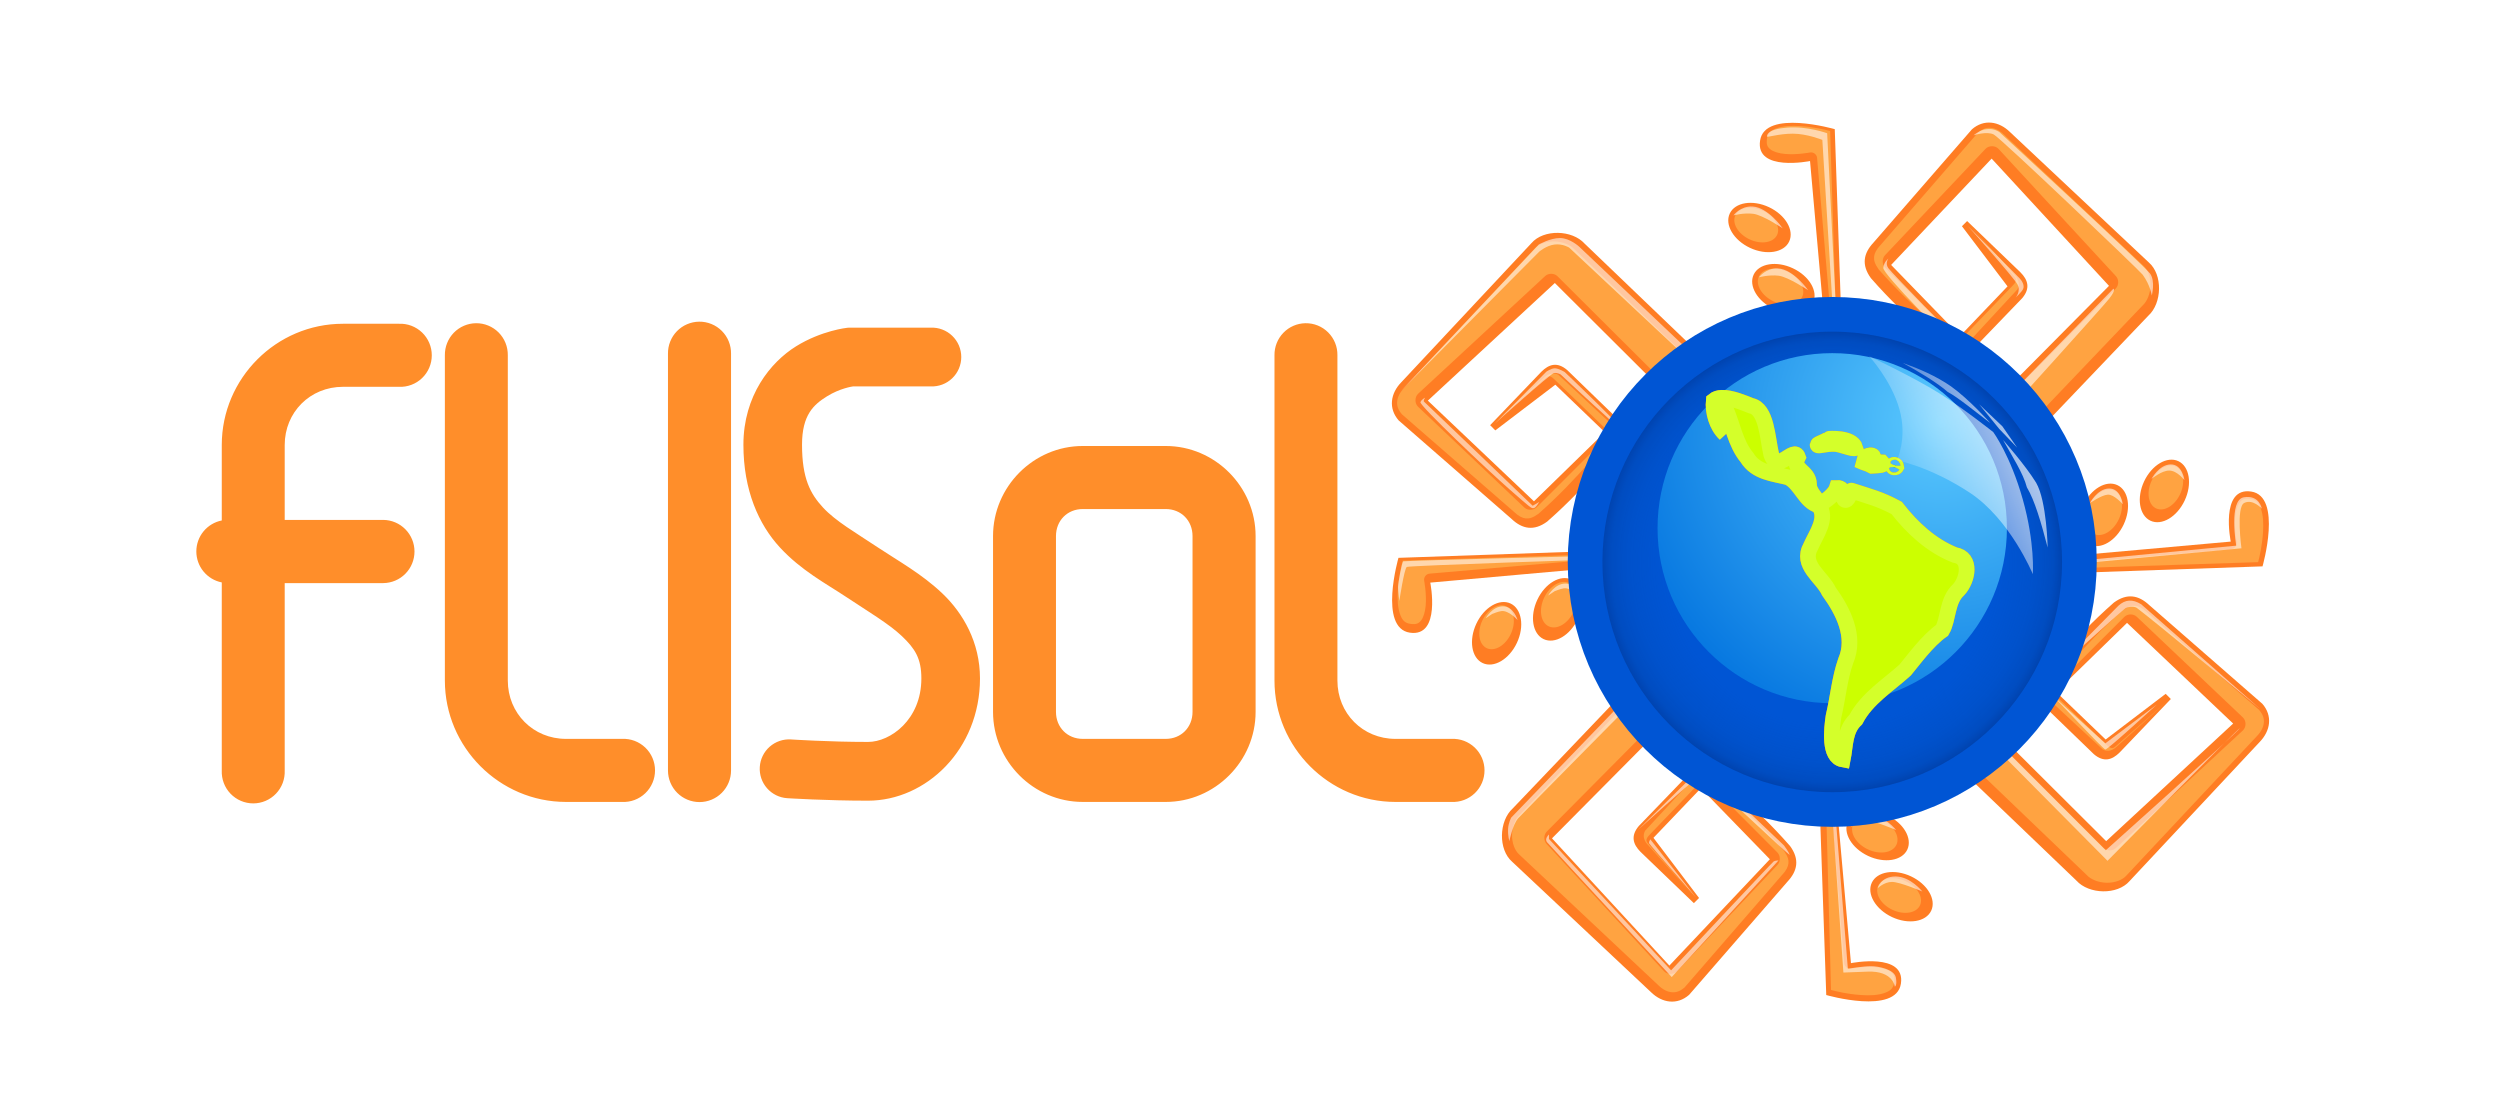 <svg width="154" height="69" viewBox="0 0 154 69" fill="none" xmlns="http://www.w3.org/2000/svg">
<g clip-path="url(#clip0_109_85)">
<path d="M109.121 30.726L95.777 17.434L87.955 24.679L94.492 30.881L98.857 26.624L95.809 23.697L92.111 26.512L91.793 26.191L94.942 22.905C95.414 22.43 95.93 22.276 96.538 22.795L99.708 25.862C100.087 26.338 100.171 26.806 99.857 27.262C99.857 27.262 97.939 29.821 95.305 32.13C94.484 32.733 93.77 32.584 93.122 31.975L86.157 25.897C85.513 25.158 85.651 24.233 86.323 23.543L94.334 14.98C95.091 14.101 96.849 14.157 97.611 15.006L111.58 28.393L109.121 30.726Z" fill="#FF7D23"/>
<g opacity="0.686" filter="url(#filter0_f_109_85)">
<path d="M86.065 24.728C86.041 24.987 86.116 25.234 86.338 25.495C86.342 25.5 86.341 25.505 86.345 25.51L93.264 31.532L93.279 31.547C93.546 31.798 93.775 31.911 93.983 31.934C94.189 31.956 94.419 31.901 94.741 31.668C94.747 31.664 94.751 31.665 94.756 31.661C97.301 29.422 99.156 26.956 99.182 26.923C99.347 26.727 99.391 26.3 99.26 26.122L95.991 23.084C95.642 22.896 95.323 23.062 95.113 23.27L91.946 26.123L95.249 23.233C95.455 23.076 95.618 23.245 95.806 23.423L98.846 26.356C99.062 26.56 99.175 26.736 98.963 26.944L94.658 31.251C94.457 31.449 94.097 31.453 93.892 31.258L87.353 25.055C87.137 24.847 87.14 24.454 87.361 24.25L95.181 17.006C95.385 16.817 95.738 16.82 95.938 17.014L108.903 29.93L110.555 28.366L97.007 15.381C96.996 15.371 96.986 15.361 96.977 15.351C96.732 15.078 96.243 14.88 95.741 14.872C95.239 14.865 94.766 15.045 94.529 15.32C94.524 15.325 94.519 15.331 94.514 15.335L86.497 23.901L86.49 23.908C86.225 24.179 86.09 24.465 86.065 24.728V24.728Z" fill="#FFB44F"/>
</g>
<g opacity="0.567" filter="url(#filter1_f_109_85)">
<path d="M86.279 24.098L94.79 15.063C94.79 15.063 95.484 14.663 96.094 14.663C96.703 14.663 97.271 15.19 97.271 15.19L105.383 22.877L104.942 23.003L96.661 15.253C96.661 15.253 96.262 15 95.757 15.063C95.253 15.126 94.812 15.505 94.812 15.505L86.279 24.098Z" fill="white"/>
</g>
<path d="M101.995 34.646L88.105 35.889C88.105 35.889 88.787 39.266 86.845 38.972C84.903 38.678 86.145 34.363 86.145 34.363L102.085 33.808L101.995 34.646Z" fill="#FF7D23"/>
<g opacity="0.686" filter="url(#filter2_f_109_85)">
<path d="M86.108 37.169C86.129 37.413 86.173 37.638 86.238 37.822C86.366 38.189 86.524 38.376 86.875 38.429C87.262 38.487 87.408 38.393 87.549 38.208C87.69 38.022 87.788 37.686 87.821 37.319C87.887 36.585 87.728 35.77 87.728 35.77C87.689 35.57 87.851 35.354 88.054 35.337L98.764 34.405L98.762 34.128L86.408 34.534C86.331 34.833 86.158 35.539 86.107 36.394C86.091 36.66 86.087 36.924 86.108 37.169L86.108 37.169Z" fill="#FFB44F"/>
</g>
<g opacity="0.567" filter="url(#filter3_f_109_85)">
<path d="M99.061 34.216C99.061 34.216 86.521 34.539 86.441 34.579C86.36 34.619 86.119 35.91 86.119 36.173C86.119 36.435 86.199 37.02 86.199 37.02C86.199 37.02 86.501 35.003 86.662 34.922C86.823 34.841 99.061 34.438 99.061 34.438V34.216Z" fill="white"/>
</g>
<path d="M95.089 39.37C95.78 39.695 96.724 39.136 97.198 38.123C97.673 37.11 97.498 36.026 96.808 35.701C96.117 35.377 95.173 35.934 94.698 36.948C94.224 37.961 94.399 39.045 95.089 39.37Z" fill="#FF7D23"/>
<path d="M91.332 40.845C92.023 41.17 92.967 40.612 93.442 39.599C93.916 38.586 93.741 37.501 93.051 37.176C92.36 36.852 91.416 37.41 90.941 38.423C90.467 39.436 90.642 40.52 91.332 40.845Z" fill="#FF7D23"/>
<g opacity="0.686" filter="url(#filter4_f_109_85)">
<path d="M95.403 38.583C95.906 38.819 96.593 38.413 96.939 37.675C97.284 36.938 97.157 36.148 96.654 35.911C96.151 35.675 95.464 36.081 95.118 36.819C94.773 37.557 94.9 38.347 95.403 38.583Z" fill="#FFB44F"/>
</g>
<g opacity="0.686" filter="url(#filter5_f_109_85)">
<path d="M91.585 39.928C92.07 40.156 92.733 39.764 93.066 39.052C93.399 38.341 93.276 37.579 92.791 37.351C92.307 37.123 91.643 37.515 91.31 38.227C90.977 38.938 91.1 39.7 91.585 39.928Z" fill="#FFB44F"/>
</g>
<path d="M116.396 38.525L129.74 51.816L137.562 44.571L131.025 38.369L126.66 42.626L129.708 45.553L133.406 42.739L133.724 43.059L130.576 46.346C130.104 46.82 129.587 46.974 128.979 46.455L125.809 43.389C125.43 42.913 125.346 42.445 125.66 41.989C125.66 41.989 127.578 39.429 130.212 37.121C131.033 36.518 131.747 36.667 132.395 37.275L139.361 43.354C140.004 44.092 139.866 45.018 139.194 45.707L131.184 54.271C130.426 55.15 128.669 55.094 127.906 54.244L113.937 40.858L116.396 38.525Z" fill="#FF7D23"/>
<g opacity="0.686" filter="url(#filter6_f_109_85)">
<path d="M139.452 44.523C139.476 44.264 139.401 44.017 139.179 43.756C139.175 43.751 139.176 43.745 139.172 43.74L132.253 37.719L132.238 37.704C131.971 37.453 131.743 37.339 131.534 37.317C131.329 37.295 131.098 37.35 130.776 37.582C130.77 37.587 130.766 37.586 130.761 37.59C128.216 39.829 126.361 42.294 126.336 42.328C126.171 42.523 126.127 42.951 126.257 43.129L129.526 46.166C129.876 46.354 130.194 46.189 130.405 45.98L133.571 43.127L130.268 46.018C130.062 46.175 129.899 46.006 129.711 45.828L126.671 42.895C126.455 42.691 126.342 42.515 126.554 42.307L130.86 38C131.061 37.802 131.42 37.798 131.625 37.992L138.164 44.196C138.38 44.404 138.377 44.797 138.156 45.001L130.336 52.245C130.132 52.434 129.779 52.431 129.579 52.237L116.614 39.321L114.962 40.885L128.51 53.87C128.521 53.88 128.531 53.89 128.541 53.9C128.785 54.172 129.274 54.371 129.776 54.378C130.278 54.386 130.751 54.206 130.988 53.931C130.993 53.925 130.998 53.92 131.003 53.915L139.02 45.35L139.028 45.343C139.292 45.071 139.428 44.786 139.452 44.522V44.523Z" fill="#FFB44F"/>
</g>
<path d="M123.522 34.605L137.413 33.362C137.413 33.362 136.73 29.985 138.672 30.279C140.614 30.572 139.372 34.888 139.372 34.888L123.433 35.442L123.522 34.605Z" fill="#FF7D23"/>
<g opacity="0.686" filter="url(#filter7_f_109_85)">
<path d="M139.402 31.992C139.381 31.748 139.337 31.523 139.272 31.34C139.143 30.973 138.986 30.785 138.635 30.733C138.248 30.675 138.102 30.768 137.961 30.954C137.82 31.139 137.722 31.475 137.689 31.842C137.623 32.577 137.781 33.391 137.781 33.391C137.821 33.591 137.659 33.807 137.456 33.824L126.745 34.757L126.748 35.034L139.102 34.628C139.179 34.329 139.352 33.622 139.403 32.767C139.419 32.501 139.422 32.237 139.402 31.993L139.402 31.992Z" fill="#FFB44F"/>
</g>
<g opacity="0.567" filter="url(#filter8_f_109_85)">
<path d="M126.785 34.662L137.751 33.612C137.751 33.612 137.266 30.794 138.222 30.632C139.178 30.47 139.331 31.336 139.331 31.336C139.331 31.336 138.789 30.719 138.249 30.979C137.727 31.231 138.074 33.775 138.074 33.775L126.802 34.835L126.785 34.662Z" fill="white"/>
</g>
<path d="M130.429 29.883C129.739 29.558 128.795 30.116 128.32 31.129C127.846 32.142 128.021 33.227 128.711 33.551C129.401 33.876 130.346 33.318 130.82 32.305C131.295 31.292 131.12 30.207 130.429 29.883Z" fill="#FF7D23"/>
<path d="M134.186 28.407C133.496 28.083 132.552 28.641 132.077 29.654C131.603 30.667 131.778 31.751 132.468 32.076C133.159 32.401 134.103 31.843 134.577 30.83C135.052 29.817 134.877 28.732 134.186 28.407Z" fill="#FF7D23"/>
<g opacity="0.686" filter="url(#filter9_f_109_85)">
<path d="M130.236 30.22C129.733 29.983 129.045 30.39 128.699 31.128C128.354 31.865 128.481 32.655 128.984 32.892C129.487 33.128 130.175 32.722 130.52 31.984C130.866 31.246 130.738 30.456 130.236 30.22Z" fill="#FFB44F"/>
</g>
<g opacity="0.686" filter="url(#filter10_f_109_85)">
<path d="M134.021 28.74C133.536 28.512 132.873 28.904 132.539 29.615C132.206 30.327 132.329 31.089 132.814 31.317C133.299 31.545 133.962 31.153 134.295 30.441C134.629 29.73 134.506 28.968 134.021 28.74Z" fill="#FFB44F"/>
</g>
<path d="M108.867 38.27L95.603 51.642L102.833 59.48L109.023 52.93L104.774 48.556L101.853 51.61L104.662 55.316L104.342 55.634L101.062 52.48C100.589 52.006 100.435 51.489 100.953 50.879L104.013 47.703C104.489 47.323 104.955 47.239 105.41 47.553C105.41 47.553 107.964 49.476 110.268 52.115C110.87 52.938 110.721 53.653 110.114 54.303L104.048 61.283C103.311 61.927 102.388 61.789 101.7 61.116L93.154 53.089C92.276 52.33 92.333 50.568 93.18 49.804L106.539 35.806L108.867 38.27Z" fill="#FF7D23"/>
<g opacity="0.686" filter="url(#filter11_f_109_85)">
<path d="M102.977 61.121C103.235 61.146 103.481 61.07 103.742 60.848C103.747 60.844 103.752 60.845 103.757 60.841L109.766 53.908L109.781 53.893C110.032 53.625 110.145 53.396 110.168 53.187C110.19 52.981 110.134 52.75 109.903 52.427C109.898 52.422 109.899 52.418 109.895 52.412C107.661 49.862 105.2 48.003 105.167 47.978C104.972 47.812 104.546 47.768 104.368 47.899L101.336 51.175C101.149 51.525 101.314 51.844 101.522 52.055L104.369 55.229L101.484 51.919C101.328 51.712 101.497 51.548 101.674 51.36L104.601 48.314C104.804 48.097 104.981 47.984 105.188 48.197L109.486 52.511C109.684 52.712 109.687 53.072 109.493 53.278L103.303 59.831C103.095 60.048 102.703 60.044 102.499 59.823L95.271 51.987C95.082 51.782 95.085 51.429 95.278 51.228L108.167 38.236L106.607 36.58L93.649 50.157C93.639 50.167 93.629 50.178 93.619 50.187C93.347 50.433 93.149 50.922 93.141 51.425C93.134 51.929 93.313 52.402 93.588 52.64C93.594 52.645 93.599 52.65 93.604 52.655L102.151 60.689L102.159 60.696C102.429 60.961 102.714 61.097 102.977 61.121H102.977Z" fill="#FFB44F"/>
</g>
<path d="M112.779 45.411L114.019 59.33C114.019 59.33 117.39 58.647 117.096 60.593C116.803 62.538 112.497 61.294 112.497 61.294L111.943 45.322L112.779 45.411Z" fill="#FF7D23"/>
<path d="M117.491 52.333C117.815 51.641 117.258 50.695 116.247 50.22C115.236 49.744 114.154 49.919 113.83 50.611C113.506 51.303 114.063 52.249 115.074 52.725C116.085 53.2 117.167 53.025 117.491 52.333Z" fill="#FF7D23"/>
<path d="M118.963 56.098C119.287 55.406 118.73 54.46 117.719 53.984C116.709 53.509 115.626 53.684 115.302 54.376C114.978 55.068 115.535 56.014 116.546 56.49C117.557 56.965 118.639 56.79 118.963 56.098Z" fill="#FF7D23"/>
<g opacity="0.686" filter="url(#filter12_f_109_85)">
<path d="M116.821 52.035C117.057 51.532 116.651 50.843 115.915 50.496C115.179 50.15 114.391 50.278 114.155 50.782C113.919 51.285 114.324 51.974 115.061 52.321C115.797 52.667 116.585 52.539 116.821 52.035Z" fill="#FFB44F"/>
</g>
<g opacity="0.686" filter="url(#filter13_f_109_85)">
<path d="M118.271 55.769C118.498 55.283 118.107 54.619 117.397 54.285C116.687 53.951 115.927 54.074 115.699 54.56C115.472 55.046 115.863 55.71 116.573 56.044C117.283 56.378 118.043 56.255 118.271 55.769Z" fill="#FFB44F"/>
</g>
<path d="M116.65 30.981L129.914 17.609L122.684 9.77L116.494 16.32L120.743 20.695L123.664 17.64L120.855 13.935L121.175 13.617L124.455 16.771C124.928 17.244 125.082 17.762 124.564 18.371L121.504 21.547C121.029 21.927 120.562 22.011 120.107 21.697C120.107 21.697 117.553 19.775 115.249 17.136C114.647 16.313 114.796 15.598 115.403 14.948L121.469 7.968C122.206 7.323 123.129 7.461 123.817 8.135L132.363 16.162C133.241 16.921 133.184 18.682 132.337 19.447L118.978 33.444L116.65 30.981Z" fill="#FF7D23"/>
<g opacity="0.686" filter="url(#filter14_f_109_85)">
<path d="M122.635 7.876C122.377 7.852 122.13 7.927 121.87 8.15C121.865 8.154 121.86 8.153 121.854 8.157L115.846 15.09L115.831 15.105C115.58 15.373 115.467 15.602 115.444 15.811C115.422 16.017 115.478 16.248 115.709 16.57C115.713 16.576 115.713 16.58 115.717 16.585C117.951 19.135 120.411 20.994 120.445 21.02C120.64 21.185 121.066 21.229 121.244 21.099L124.276 17.823C124.463 17.473 124.298 17.154 124.09 16.942L121.243 13.769L124.128 17.079C124.284 17.286 124.115 17.449 123.938 17.638L121.011 20.684C120.807 20.9 120.631 21.013 120.424 20.801L116.126 16.487C115.928 16.285 115.925 15.925 116.118 15.72L122.309 9.167C122.517 8.95 122.909 8.954 123.112 9.175L130.341 17.011C130.53 17.215 130.527 17.569 130.334 17.77L117.444 30.762L119.005 32.417L131.963 18.841C131.973 18.83 131.983 18.82 131.993 18.81C132.265 18.565 132.463 18.076 132.47 17.573C132.478 17.069 132.298 16.596 132.023 16.358C132.018 16.353 132.013 16.348 132.008 16.343L123.461 8.309L123.453 8.302C123.183 8.037 122.898 7.901 122.635 7.876H122.635Z" fill="#FFB44F"/>
</g>
<path d="M112.738 23.839L111.498 9.92C111.498 9.92 108.128 10.604 108.421 8.658C108.714 6.712 113.021 7.956 113.021 7.956L113.574 23.929L112.738 23.839Z" fill="#FF7D23"/>
<g opacity="0.686" filter="url(#filter15_f_109_85)">
<path d="M110.106 7.767C109.862 7.787 109.638 7.831 109.455 7.896C109.088 8.024 108.901 8.182 108.848 8.534C108.79 8.922 108.883 9.068 109.068 9.209C109.253 9.351 109.588 9.449 109.955 9.483C110.688 9.55 111.501 9.392 111.501 9.392C111.7 9.352 111.916 9.515 111.932 9.718L112.852 20.452L113.128 20.449L112.736 8.07C112.437 7.992 111.732 7.818 110.879 7.766C110.614 7.75 110.351 7.746 110.106 7.766V7.767Z" fill="#FFB44F"/>
</g>
<path d="M108.025 16.918C107.701 17.61 108.258 18.556 109.269 19.032C110.28 19.507 111.362 19.332 111.687 18.64C112.011 17.948 111.454 17.002 110.443 16.527C109.432 16.051 108.349 16.227 108.025 16.918Z" fill="#FF7D23"/>
<g opacity="0.567" filter="url(#filter16_f_109_85)">
<path d="M112.256 8.617L112.981 20.397L113.163 20.407L112.553 8.209C112.553 8.209 111.334 7.76 110.09 7.86C108.846 7.959 108.846 8.334 108.846 8.408C108.846 8.483 109.567 8.234 110.438 8.234C111.309 8.234 112.256 8.617 112.256 8.617Z" fill="white"/>
</g>
<path d="M106.553 13.153C106.229 13.845 106.786 14.791 107.797 15.267C108.808 15.742 109.89 15.567 110.214 14.875C110.538 14.184 109.981 13.237 108.97 12.762C107.959 12.286 106.877 12.462 106.553 13.153Z" fill="#FF7D23"/>
<g opacity="0.567" filter="url(#filter17_f_109_85)">
<path d="M122.512 7.949C122.462 7.952 122.286 7.962 122.235 7.976C121.83 8.089 121.576 8.336 121.576 8.336C121.576 8.336 122.393 8.062 122.821 8.288C123.249 8.514 131.788 16.653 131.991 16.924C132.459 17.566 132.549 18.202 132.549 18.202C132.549 18.202 132.784 17.33 132.446 16.855C132.108 16.381 123.156 8.131 123.156 8.131C123.156 8.131 122.857 7.925 122.512 7.949V7.949ZM121.216 13.917C121.216 13.917 124.052 17.093 124.277 17.522C124.503 17.952 124.161 18.33 124.161 18.33C124.161 18.33 124.532 17.994 124.622 17.806C124.736 17.571 124.526 17.264 124.414 17.152C124.301 17.039 121.216 13.917 121.216 13.917V13.917ZM116.321 15.929C116.321 15.929 116.041 16.136 116.011 16.506C115.981 16.877 120.041 21.013 120.38 21.126C120.795 21.239 120.98 20.846 120.98 20.846C120.98 20.846 120.755 20.921 120.642 20.921C120.529 20.921 116.516 16.802 116.314 16.509C116.111 16.215 116.321 15.929 116.321 15.929L116.321 15.929ZM130.188 17.782L123.201 24.942L123.512 25.55C123.512 25.55 129.464 18.977 129.915 18.412C130.366 17.847 130.188 17.782 130.188 17.782V17.782Z" fill="white"/>
</g>
<g opacity="0.686" filter="url(#filter18_f_109_85)">
<path d="M108.349 17.027C108.113 17.531 108.519 18.22 109.255 18.567C109.991 18.913 110.78 18.785 111.016 18.281C111.252 17.778 110.846 17.088 110.11 16.742C109.373 16.396 108.585 16.524 108.349 17.027Z" fill="#FFB44F"/>
</g>
<g opacity="0.567" filter="url(#filter19_f_109_85)">
<path d="M108.348 17.084C108.348 17.084 108.771 16.497 109.518 16.535C110.488 16.585 111.383 17.881 111.383 17.881C111.383 17.881 110.164 17.059 109.567 16.984C108.97 16.909 108.348 17.084 108.348 17.084V17.084Z" fill="white"/>
</g>
<g opacity="0.686" filter="url(#filter20_f_109_85)">
<path d="M106.898 13.26C106.671 13.746 107.062 14.41 107.772 14.744C108.482 15.078 109.242 14.955 109.47 14.469C109.697 13.983 109.306 13.319 108.596 12.985C107.886 12.651 107.126 12.774 106.898 13.26Z" fill="#FFB44F"/>
</g>
<g opacity="0.567" filter="url(#filter21_f_109_85)">
<path d="M106.781 13.27C106.781 13.27 107.203 12.682 107.95 12.721C108.921 12.771 109.816 14.067 109.816 14.067C109.816 14.067 108.597 13.245 108 13.17C107.403 13.095 106.781 13.269 106.781 13.269V13.27Z" fill="white"/>
</g>
<g opacity="0.567" filter="url(#filter22_f_109_85)">
<path d="M100.99 42.171L93.094 50.36C93.094 50.36 92.916 50.676 92.897 51.071C92.877 51.465 92.975 51.82 92.975 51.82C92.975 51.82 93.172 50.794 93.527 50.4C93.881 50.005 101.265 42.546 101.265 42.546L100.99 42.171Z" fill="white"/>
</g>
<g opacity="0.567" filter="url(#filter23_f_109_85)">
<path d="M122.331 44.978L129.714 52.377C129.714 52.377 137.827 45.114 137.962 44.87C138.097 44.626 129.822 53.027 129.822 53.027L122.006 45.141L122.331 44.978Z" fill="white"/>
</g>
<g opacity="0.567" filter="url(#filter24_f_109_85)">
<path d="M132.528 29.512C132.528 29.512 132.986 28.622 133.713 28.608C134.44 28.595 134.561 29.58 134.561 29.58C134.561 29.58 134.118 28.992 133.632 28.986C133.145 28.98 132.528 29.512 132.528 29.512V29.512Z" fill="white"/>
</g>
<g opacity="0.567" filter="url(#filter25_f_109_85)">
<path d="M128.732 30.996C128.732 30.996 129.19 30.105 129.917 30.092C130.644 30.079 130.765 31.063 130.765 31.063C130.765 31.063 130.227 30.443 129.836 30.47C129.446 30.497 128.732 30.996 128.732 30.996Z" fill="white"/>
</g>
<g opacity="0.567" filter="url(#filter26_f_109_85)">
<path d="M125.765 42.106L130.498 37.309C130.914 36.928 131.364 36.89 131.904 37.228L139.233 43.678C139.233 43.678 132.908 38.415 131.629 37.449C131.51 37.359 131.18 37.342 130.95 37.457C130.718 37.573 125.765 42.106 125.765 42.106V42.106Z" fill="white"/>
</g>
<g opacity="0.567" filter="url(#filter27_f_109_85)">
<path d="M126.441 42.838L129.687 45.791L132.851 43.407C132.851 43.407 129.822 46.198 129.687 46.171C129.551 46.144 126.441 42.838 126.441 42.838V42.838Z" fill="white"/>
</g>
<g opacity="0.686" filter="url(#filter28_f_109_85)">
<path d="M115.419 61.298C115.663 61.279 115.887 61.236 116.071 61.173C116.438 61.046 116.626 60.889 116.68 60.538C116.74 60.15 116.648 60.003 116.464 59.861C116.28 59.718 115.945 59.619 115.579 59.583C114.846 59.512 114.032 59.667 114.032 59.667C113.833 59.706 113.618 59.541 113.602 59.338L112.734 48.6L112.458 48.601L112.791 60.982C113.089 61.062 113.793 61.239 114.646 61.295C114.911 61.313 115.174 61.318 115.419 61.299L115.419 61.298Z" fill="#FFB44F"/>
</g>
<g opacity="0.567" filter="url(#filter29_f_109_85)">
<path d="M114.045 50.932C114.045 50.932 114.222 50.202 115.148 50.202C116.073 50.202 116.802 51.13 116.802 51.13C116.802 51.13 115.423 50.538 114.931 50.538C114.439 50.538 114.045 50.932 114.045 50.932V50.932Z" fill="white"/>
</g>
<g opacity="0.567" filter="url(#filter30_f_109_85)">
<path d="M115.66 54.721C115.66 54.721 115.837 53.991 116.762 53.991C117.688 53.991 118.417 54.918 118.417 54.918C118.417 54.918 117.038 54.326 116.546 54.326C116.054 54.326 115.66 54.721 115.66 54.721H115.66Z" fill="white"/>
</g>
<g opacity="0.567" filter="url(#filter31_f_109_85)">
<path d="M112.962 48.92L113.828 59.674C113.828 59.674 114.774 59.516 115.246 59.516C115.719 59.516 116.684 59.713 116.782 60.206C116.881 60.7 116.723 60.779 116.723 60.779C116.723 60.779 116.625 59.792 115.049 59.852C113.474 59.91 113.553 59.91 113.553 59.91L112.765 48.722L112.962 48.92Z" fill="white"/>
</g>
<g opacity="0.567" filter="url(#filter32_f_109_85)">
<path d="M100.891 51.13L104.298 47.775C104.298 47.775 104.534 47.598 104.77 47.598C105.007 47.598 105.283 47.696 105.283 47.696L109.89 52.077C109.89 52.077 110.186 52.472 110.245 52.649C110.304 52.827 105.283 48.032 105.086 47.953C104.889 47.874 104.593 47.874 104.377 48.032C104.16 48.19 100.891 51.13 100.891 51.13Z" fill="white"/>
</g>
<g opacity="0.567" filter="url(#filter33_f_109_85)">
<path d="M101.659 51.702L104.475 55.293C104.475 55.293 101.6 52.018 101.581 51.939C101.561 51.86 101.659 51.702 101.659 51.702V51.702Z" fill="white"/>
</g>
<g opacity="0.567" filter="url(#filter34_f_109_85)">
<path d="M109.555 53.004C109.555 53.004 109.359 53.004 109.26 53.063C109.162 53.123 102.939 59.772 102.939 59.772L95.417 51.682V51.406C95.417 51.406 95.122 51.663 95.299 51.88C95.476 52.097 102.978 60.187 102.978 60.187L109.555 53.004Z" fill="white"/>
</g>
<g opacity="0.567" filter="url(#filter35_f_109_85)">
<path d="M92.545 37.405L91.514 38.087C91.514 38.087 91.919 37.349 92.582 37.349C93.245 37.349 93.485 38.198 93.485 38.198C93.485 38.198 92.932 37.571 92.471 37.645C92.011 37.718 91.514 38.088 92.545 37.405V37.405Z" fill="white"/>
</g>
<g opacity="0.567" filter="url(#filter36_f_109_85)">
<path d="M96.395 36.002L95.364 36.685C95.364 36.685 95.769 35.946 96.432 35.946C97.095 35.946 97.335 36.796 97.335 36.796C97.335 36.796 96.782 36.168 96.322 36.242C95.861 36.316 95.364 36.685 96.395 36.002V36.002Z" fill="white"/>
</g>
<g opacity="0.567" filter="url(#filter37_f_109_85)">
<path d="M92.1 26.078L95.253 22.898C95.253 22.898 95.547 22.687 95.778 22.687C96.009 22.687 96.388 22.919 96.388 22.919C96.388 22.919 99.666 26.036 99.729 26.267C99.792 26.499 99.792 26.794 99.792 26.794C99.792 26.794 99.645 26.267 98.952 25.657C98.258 25.046 96.135 23.066 96.135 23.066C96.135 23.066 95.925 22.94 95.715 22.982C95.505 23.024 92.1 26.078 92.1 26.078V26.078Z" fill="white"/>
</g>
<g opacity="0.567" filter="url(#filter38_f_109_85)">
<path d="M87.792 24.498C87.792 24.498 87.645 24.688 87.729 24.751C87.813 24.814 94.412 31.154 94.412 31.154L94.812 30.922C94.812 30.922 94.622 31.28 94.475 31.301C94.328 31.322 94.307 31.301 92.983 30.142C91.659 28.984 87.414 24.962 87.498 24.772C87.582 24.583 87.792 24.498 87.792 24.498V24.498Z" fill="white"/>
</g>
<path d="M43.064 19.815C42.809 19.818 42.557 19.872 42.322 19.973C42.088 20.073 41.875 20.22 41.697 20.403C41.519 20.586 41.379 20.803 41.285 21.04C41.19 21.278 41.143 21.532 41.147 21.788V47.462C41.147 47.978 41.352 48.473 41.716 48.838C42.08 49.203 42.575 49.408 43.09 49.408C43.605 49.408 44.099 49.203 44.463 48.838C44.828 48.473 45.032 47.978 45.032 47.462V21.788C45.036 21.527 44.988 21.269 44.89 21.028C44.793 20.787 44.648 20.568 44.464 20.384C44.281 20.201 44.062 20.055 43.822 19.958C43.581 19.86 43.324 19.811 43.064 19.815ZM29.321 19.91C29.066 19.913 28.814 19.966 28.579 20.067C28.345 20.168 28.132 20.314 27.954 20.497C27.776 20.68 27.636 20.897 27.542 21.135C27.447 21.372 27.401 21.626 27.404 21.882V41.922C27.404 46.031 30.766 49.399 34.866 49.399H38.323C38.585 49.411 38.847 49.37 39.092 49.277C39.337 49.185 39.561 49.044 39.751 48.862C39.94 48.681 40.091 48.463 40.194 48.221C40.297 47.98 40.35 47.72 40.35 47.457C40.35 47.195 40.297 46.935 40.194 46.693C40.091 46.452 39.94 46.234 39.751 46.052C39.561 45.871 39.337 45.73 39.092 45.637C38.847 45.545 38.585 45.503 38.323 45.515H34.866C32.848 45.515 31.281 43.944 31.281 41.922V21.882C31.284 21.623 31.236 21.365 31.139 21.125C31.042 20.884 30.898 20.666 30.716 20.482C30.533 20.298 30.316 20.153 30.076 20.055C29.837 19.956 29.58 19.907 29.321 19.91V19.91ZM80.417 19.91C79.903 19.918 79.413 20.13 79.056 20.5C78.698 20.87 78.501 21.367 78.508 21.882V41.922C78.508 46.031 81.862 49.399 85.962 49.399H89.419C89.681 49.411 89.943 49.37 90.188 49.277C90.433 49.185 90.657 49.044 90.847 48.862C91.036 48.681 91.187 48.463 91.29 48.221C91.393 47.98 91.446 47.72 91.446 47.457C91.446 47.195 91.393 46.935 91.29 46.693C91.187 46.452 91.036 46.234 90.847 46.052C90.657 45.871 90.433 45.73 90.188 45.637C89.943 45.545 89.681 45.503 89.419 45.515H85.962C83.944 45.515 82.385 43.944 82.385 41.922V21.882C82.389 21.622 82.341 21.364 82.243 21.123C82.145 20.882 82.001 20.663 81.817 20.479C81.634 20.295 81.415 20.15 81.175 20.052C80.934 19.954 80.677 19.906 80.417 19.91V19.91ZM21.123 19.944C17.023 19.944 13.661 23.304 13.661 27.413V32.061C13.22 32.147 12.822 32.385 12.536 32.733C12.25 33.081 12.094 33.518 12.094 33.969C12.094 34.419 12.25 34.856 12.536 35.204C12.822 35.552 13.22 35.79 13.661 35.877V47.462C13.65 47.724 13.692 47.985 13.784 48.231C13.876 48.476 14.017 48.7 14.198 48.89C14.38 49.079 14.597 49.23 14.838 49.333C15.079 49.436 15.338 49.489 15.599 49.489C15.861 49.489 16.12 49.436 16.361 49.333C16.602 49.23 16.819 49.079 17 48.89C17.181 48.7 17.322 48.476 17.415 48.231C17.507 47.985 17.549 47.724 17.538 47.462V35.919H23.613C24.124 35.913 24.613 35.706 24.972 35.341C25.331 34.977 25.533 34.485 25.533 33.973C25.533 33.461 25.331 32.969 24.972 32.605C24.613 32.24 24.124 32.032 23.613 32.026H17.538V27.413C17.538 25.391 19.105 23.828 21.123 23.828H24.572C24.833 23.84 25.095 23.799 25.34 23.706C25.585 23.614 25.81 23.473 25.999 23.291C26.188 23.11 26.339 22.892 26.442 22.65C26.545 22.409 26.598 22.149 26.598 21.886C26.598 21.624 26.545 21.364 26.442 21.122C26.339 20.881 26.188 20.663 25.999 20.481C25.81 20.3 25.585 20.159 25.34 20.066C25.095 19.974 24.833 19.932 24.572 19.944H21.123ZM52.281 20.184L52.186 20.192C52.186 20.192 50.609 20.357 49.037 21.333C47.465 22.31 45.794 24.367 45.794 27.396C45.794 30.189 46.729 32.299 48.044 33.724C49.36 35.149 50.884 35.948 52.092 36.751C53.464 37.664 54.746 38.416 55.558 39.186C56.369 39.958 56.756 40.565 56.756 41.793C56.756 44.337 54.842 45.703 53.47 45.703C51.075 45.703 48.721 45.549 48.721 45.549C48.242 45.519 47.772 45.681 47.412 45.998C47.052 46.316 46.833 46.764 46.803 47.243C46.772 47.722 46.932 48.194 47.249 48.555C47.565 48.916 48.011 49.136 48.489 49.168C48.489 49.168 50.924 49.322 53.47 49.322C57.039 49.322 60.367 46.172 60.367 41.793C60.367 39.561 59.322 37.765 58.048 36.554C56.774 35.343 55.321 34.549 54.095 33.733C52.704 32.807 51.478 32.109 50.697 31.263C49.916 30.418 49.405 29.47 49.405 27.396C49.405 25.556 50.124 24.922 50.946 24.412C51.733 23.923 52.482 23.812 52.545 23.803H57.329C57.573 23.813 57.816 23.774 58.044 23.688C58.273 23.602 58.481 23.47 58.657 23.301C58.833 23.132 58.973 22.929 59.069 22.704C59.164 22.479 59.214 22.238 59.214 21.993C59.214 21.749 59.164 21.507 59.069 21.282C58.973 21.058 58.833 20.855 58.657 20.686C58.481 20.517 58.273 20.385 58.044 20.299C57.816 20.212 57.573 20.173 57.329 20.184H52.281V20.184ZM66.7 27.473C63.666 27.473 61.171 29.982 61.171 33.021V43.852C61.171 46.891 63.666 49.399 66.7 49.399H71.808C74.841 49.399 77.345 46.891 77.345 43.852V33.021C77.345 29.982 74.841 27.473 71.808 27.473H66.7ZM66.7 31.357H71.808C72.759 31.357 73.46 32.068 73.46 33.021V43.852C73.46 44.804 72.759 45.515 71.808 45.515H66.7C65.749 45.515 65.048 44.804 65.048 43.852V33.021C65.048 32.068 65.749 31.357 66.699 31.357H66.7Z" fill="#FF8E2A"/>
<path d="M112.866 48.035C120.263 48.035 126.26 42.026 126.26 34.614C126.26 27.201 120.263 21.192 112.866 21.192C105.469 21.192 99.472 27.201 99.472 34.614C99.472 42.026 105.469 48.035 112.866 48.035Z" fill="white" stroke="#0055D4" stroke-width="5.797"/>
<path d="M112.866 48.799C120.684 48.799 127.021 42.448 127.021 34.614C127.021 26.78 120.684 20.429 112.866 20.429C105.048 20.429 98.71 26.78 98.71 34.614C98.71 42.448 105.048 48.799 112.866 48.799Z" fill="#0055D4"/>
<path opacity="0.482" d="M112.866 48.799C120.684 48.799 127.021 42.448 127.021 34.614C127.021 26.78 120.684 20.429 112.866 20.429C105.048 20.429 98.71 26.78 98.71 34.614C98.71 42.448 105.048 48.799 112.866 48.799Z" fill="url(#paint0_radial_109_85)"/>
<g filter="url(#filter39_f_109_85)">
<path d="M112.865 43.319C118.808 43.319 123.626 38.492 123.626 32.537C123.626 26.582 118.808 21.754 112.865 21.754C106.923 21.754 102.105 26.582 102.105 32.537C102.105 38.492 106.923 43.319 112.865 43.319Z" fill="url(#paint1_radial_109_85)"/>
</g>
<g filter="url(#filter40_f_109_85)">
<path d="M106.057 24.504C105.865 24.512 105.695 24.56 105.567 24.666C105.495 25.357 105.739 26.244 106.266 26.73C106.22 26.671 106.165 26.564 106.09 26.387C105.856 25.989 105.435 24.222 106.246 25.075C106.722 26.076 106.877 27.298 107.615 28.185C108.178 29.111 109.247 29.171 110.149 29.403C110.931 29.783 111.183 30.91 112.026 31.134C112.626 31.916 111.873 32.895 111.546 33.65C110.889 34.815 112.237 35.523 112.663 36.437C113.526 37.63 114.344 39.211 113.695 40.713C113.311 41.799 113.217 42.999 112.944 44.132C112.822 44.936 112.649 46.624 113.514 46.781C113.687 45.912 113.619 44.977 114.317 44.322C115.004 43.012 116.343 42.195 117.359 41.269C117.828 40.711 118.736 39.444 119.636 38.824C120.035 38.148 119.916 36.998 120.648 36.328C121.21 35.732 121.489 34.351 120.411 34.187C118.974 33.613 117.792 32.524 116.836 31.291C115.801 30.732 115.151 30.58 114.048 30.224C113.981 30.202 113.888 30.805 113.687 30.803C113.412 30.8 113.751 30.031 113.153 30.054C113.052 30.385 112.481 30.907 112.088 31.02C111.936 30.772 111.398 30.251 111.437 29.831C111.419 28.983 110.339 28.962 110.752 28.157C110.505 27.447 109.513 29.199 109.108 28C108.868 26.957 108.827 25.192 107.867 24.994C107.405 24.811 106.632 24.481 106.056 24.504H106.057ZM111.993 27.433C112.088 27.463 112.513 27.333 112.98 27.341C113.42 27.348 114.154 27.711 114.288 27.595C114.08 26.906 112.616 27.032 112.644 27.036C112.423 27.222 111.835 27.373 111.993 27.433ZM116.812 28.744C116.776 28.809 116.59 28.825 116.59 28.692C116.663 28.564 116.805 28.674 116.812 28.744H116.812ZM115.928 28.488C115.097 28.462 115.643 28.038 115.202 28.048C114.893 28.054 114.98 28.38 114.444 28.33C114.937 28.563 114.97 28.505 115.314 28.689C115.801 28.66 116.1 28.667 115.928 28.488V28.488Z" fill="#0055D4"/>
<path d="M106.057 24.504C105.865 24.512 105.695 24.56 105.567 24.666C105.495 25.357 105.739 26.244 106.266 26.73C106.22 26.671 106.165 26.564 106.09 26.387C105.856 25.989 105.435 24.222 106.246 25.075C106.722 26.076 106.877 27.298 107.615 28.185C108.178 29.111 109.247 29.171 110.149 29.403C110.931 29.783 111.183 30.91 112.026 31.134C112.626 31.916 111.873 32.895 111.546 33.65C110.889 34.815 112.237 35.523 112.663 36.437C113.526 37.63 114.344 39.211 113.695 40.713C113.311 41.799 113.217 42.999 112.944 44.132C112.822 44.936 112.649 46.624 113.514 46.781C113.687 45.912 113.619 44.977 114.317 44.322C115.004 43.012 116.343 42.195 117.359 41.269C117.828 40.711 118.736 39.444 119.636 38.824C120.035 38.148 119.916 36.998 120.648 36.328C121.21 35.732 121.489 34.351 120.411 34.187C118.974 33.613 117.792 32.524 116.836 31.291C115.801 30.732 115.151 30.58 114.048 30.224C113.981 30.202 113.888 30.805 113.687 30.803C113.412 30.8 113.751 30.031 113.153 30.054C113.052 30.385 112.481 30.907 112.088 31.02C111.936 30.772 111.398 30.251 111.437 29.831C111.419 28.983 110.339 28.962 110.752 28.157C110.505 27.447 109.513 29.199 109.108 28C108.868 26.957 108.827 25.192 107.867 24.994C107.405 24.811 106.632 24.481 106.056 24.504H106.057ZM111.993 27.433C112.088 27.463 112.513 27.333 112.98 27.341C113.42 27.348 114.154 27.711 114.288 27.595C114.08 26.906 112.616 27.032 112.644 27.036C112.423 27.222 111.835 27.373 111.993 27.433ZM116.812 28.744C116.776 28.809 116.59 28.825 116.59 28.692C116.663 28.564 116.805 28.674 116.812 28.744H116.812ZM115.928 28.488C115.097 28.462 115.643 28.038 115.202 28.048C114.893 28.054 114.98 28.38 114.444 28.33C114.937 28.563 114.97 28.505 115.314 28.689C115.801 28.66 116.1 28.667 115.928 28.488V28.488Z" stroke="#FF7D23" stroke-width="0.966"/>
</g>
<path d="M106.057 24.505C105.866 24.513 105.696 24.561 105.568 24.666C105.496 25.358 105.74 26.245 106.267 26.731C106.221 26.672 106.166 26.565 106.091 26.388C105.857 25.99 105.436 24.223 106.247 25.075C106.723 26.077 106.878 27.299 107.616 28.186C108.179 29.112 109.249 29.172 110.15 29.404C110.932 29.784 111.184 30.91 112.027 31.135C112.627 31.917 111.874 32.896 111.547 33.651C110.89 34.816 112.238 35.524 112.664 36.438C113.527 37.631 114.345 39.212 113.696 40.713C113.312 41.8 113.218 43 112.945 44.133C112.823 44.937 112.65 46.625 113.515 46.782C113.688 45.913 113.62 44.978 114.318 44.323C115.005 43.013 116.344 42.196 117.36 41.27C117.829 40.712 118.737 39.445 119.637 38.825C120.036 38.148 119.916 36.999 120.649 36.328C121.211 35.733 121.49 34.352 120.412 34.188C118.975 33.614 117.793 32.525 116.837 31.292C115.802 30.733 115.152 30.581 114.049 30.224C113.982 30.202 113.889 30.805 113.688 30.803C113.413 30.8 113.752 30.032 113.154 30.055C113.054 30.385 112.482 30.908 112.089 31.021C111.937 30.773 111.399 30.252 111.438 29.832C111.42 28.984 110.34 28.963 110.753 28.157C110.506 27.447 109.514 29.2 109.109 28C108.869 26.958 108.828 25.193 107.868 24.995C107.406 24.811 106.633 24.481 106.057 24.505V24.505ZM111.994 27.434C112.089 27.464 112.513 27.334 112.981 27.342C113.421 27.349 114.155 27.712 114.289 27.596C114.081 26.907 112.618 27.033 112.645 27.036C112.424 27.223 111.836 27.374 111.994 27.434V27.434ZM116.813 28.745C116.777 28.809 116.591 28.826 116.591 28.693C116.664 28.565 116.806 28.675 116.813 28.745ZM115.929 28.489C115.098 28.463 115.644 28.039 115.203 28.049C114.893 28.055 114.981 28.381 114.445 28.331C114.938 28.563 114.971 28.506 115.315 28.69C115.802 28.661 116.102 28.668 115.929 28.489V28.489Z" fill="#CCFF00" stroke="#D4FF2A" stroke-width="0.966"/>
<path opacity="0.88" d="M117.2 22.351C118.149 22.854 119.419 23.637 119.98 24.144C120.626 24.485 121.68 25.365 122.602 26.059C122.602 26.059 121.327 24.617 120.179 23.797C119.26 23.162 118.223 22.716 117.2 22.351V22.351ZM121.914 24.902L123.153 26.421L124.257 27.574L123.343 26.257L121.914 24.902ZM119.455 24.223C117.909 23.25 115.138 21.941 115.138 21.941C115.138 21.941 116.493 23.407 117.002 25.199C117.512 26.992 116.849 28.357 116.849 28.357C116.849 28.357 118.87 28.728 121.33 30.345C123.823 31.982 125.222 35.368 125.222 35.368C125.222 35.368 125.365 33.468 124.601 30.758C123.838 28.047 122.786 26.619 122.786 26.619C122.786 26.619 121.001 25.195 119.455 24.223H119.455ZM123.385 27.097C123.941 28.097 124.633 29.158 124.855 30.018C125.336 30.822 125.734 32.183 126.136 33.733C126.136 33.733 126.083 30.87 125.425 29.735C124.752 28.638 123.385 27.097 123.385 27.097H123.385Z" fill="url(#paint2_linear_109_85)"/>
</g>
<defs>
<filter id="filter0_f_109_85" x="84.596" y="13.408" width="27.424" height="19.995" filterUnits="userSpaceOnUse" color-interpolation-filters="sRGB">
<feFlood flood-opacity="0" result="BackgroundImageFix"/>
<feBlend mode="normal" in="SourceGraphic" in2="BackgroundImageFix" result="shape"/>
<feGaussianBlur stdDeviation="0.732" result="effect1_foregroundBlur_109_85"/>
</filter>
<filter id="filter1_f_109_85" x="85.064" y="13.448" width="21.534" height="11.865" filterUnits="userSpaceOnUse" color-interpolation-filters="sRGB">
<feFlood flood-opacity="0" result="BackgroundImageFix"/>
<feBlend mode="normal" in="SourceGraphic" in2="BackgroundImageFix" result="shape"/>
<feGaussianBlur stdDeviation="0.607" result="effect1_foregroundBlur_109_85"/>
</filter>
<filter id="filter2_f_109_85" x="84.629" y="32.663" width="15.6" height="7.247" filterUnits="userSpaceOnUse" color-interpolation-filters="sRGB">
<feFlood flood-opacity="0" result="BackgroundImageFix"/>
<feBlend mode="normal" in="SourceGraphic" in2="BackgroundImageFix" result="shape"/>
<feGaussianBlur stdDeviation="0.732" result="effect1_foregroundBlur_109_85"/>
</filter>
<filter id="filter3_f_109_85" x="84.904" y="33.001" width="15.372" height="5.233" filterUnits="userSpaceOnUse" color-interpolation-filters="sRGB">
<feFlood flood-opacity="0" result="BackgroundImageFix"/>
<feBlend mode="normal" in="SourceGraphic" in2="BackgroundImageFix" result="shape"/>
<feGaussianBlur stdDeviation="0.607" result="effect1_foregroundBlur_109_85"/>
</filter>
<filter id="filter4_f_109_85" x="93.658" y="34.578" width="4.74" height="5.337" filterUnits="userSpaceOnUse" color-interpolation-filters="sRGB">
<feFlood flood-opacity="0" result="BackgroundImageFix"/>
<feBlend mode="normal" in="SourceGraphic" in2="BackgroundImageFix" result="shape"/>
<feGaussianBlur stdDeviation="0.633" result="effect1_foregroundBlur_109_85"/>
</filter>
<filter id="filter5_f_109_85" x="89.902" y="36.066" width="4.572" height="5.148" filterUnits="userSpaceOnUse" color-interpolation-filters="sRGB">
<feFlood flood-opacity="0" result="BackgroundImageFix"/>
<feBlend mode="normal" in="SourceGraphic" in2="BackgroundImageFix" result="shape"/>
<feGaussianBlur stdDeviation="0.61" result="effect1_foregroundBlur_109_85"/>
</filter>
<filter id="filter6_f_109_85" x="113.497" y="35.848" width="27.424" height="19.995" filterUnits="userSpaceOnUse" color-interpolation-filters="sRGB">
<feFlood flood-opacity="0" result="BackgroundImageFix"/>
<feBlend mode="normal" in="SourceGraphic" in2="BackgroundImageFix" result="shape"/>
<feGaussianBlur stdDeviation="0.732" result="effect1_foregroundBlur_109_85"/>
</filter>
<filter id="filter7_f_109_85" x="125.281" y="29.251" width="15.6" height="7.247" filterUnits="userSpaceOnUse" color-interpolation-filters="sRGB">
<feFlood flood-opacity="0" result="BackgroundImageFix"/>
<feBlend mode="normal" in="SourceGraphic" in2="BackgroundImageFix" result="shape"/>
<feGaussianBlur stdDeviation="0.732" result="effect1_foregroundBlur_109_85"/>
</filter>
<filter id="filter8_f_109_85" x="125.571" y="29.397" width="14.975" height="6.653" filterUnits="userSpaceOnUse" color-interpolation-filters="sRGB">
<feFlood flood-opacity="0" result="BackgroundImageFix"/>
<feBlend mode="normal" in="SourceGraphic" in2="BackgroundImageFix" result="shape"/>
<feGaussianBlur stdDeviation="0.607" result="effect1_foregroundBlur_109_85"/>
</filter>
<filter id="filter9_f_109_85" x="127.24" y="28.887" width="4.74" height="5.337" filterUnits="userSpaceOnUse" color-interpolation-filters="sRGB">
<feFlood flood-opacity="0" result="BackgroundImageFix"/>
<feBlend mode="normal" in="SourceGraphic" in2="BackgroundImageFix" result="shape"/>
<feGaussianBlur stdDeviation="0.633" result="effect1_foregroundBlur_109_85"/>
</filter>
<filter id="filter10_f_109_85" x="131.131" y="27.454" width="4.572" height="5.148" filterUnits="userSpaceOnUse" color-interpolation-filters="sRGB">
<feFlood flood-opacity="0" result="BackgroundImageFix"/>
<feBlend mode="normal" in="SourceGraphic" in2="BackgroundImageFix" result="shape"/>
<feGaussianBlur stdDeviation="0.61" result="effect1_foregroundBlur_109_85"/>
</filter>
<filter id="filter11_f_109_85" x="91.677" y="35.116" width="19.96" height="27.474" filterUnits="userSpaceOnUse" color-interpolation-filters="sRGB">
<feFlood flood-opacity="0" result="BackgroundImageFix"/>
<feBlend mode="normal" in="SourceGraphic" in2="BackgroundImageFix" result="shape"/>
<feGaussianBlur stdDeviation="0.732" result="effect1_foregroundBlur_109_85"/>
</filter>
<filter id="filter12_f_109_85" x="112.822" y="49.036" width="5.332" height="4.745" filterUnits="userSpaceOnUse" color-interpolation-filters="sRGB">
<feFlood flood-opacity="0" result="BackgroundImageFix"/>
<feBlend mode="normal" in="SourceGraphic" in2="BackgroundImageFix" result="shape"/>
<feGaussianBlur stdDeviation="0.633" result="effect1_foregroundBlur_109_85"/>
</filter>
<filter id="filter13_f_109_85" x="114.414" y="52.876" width="5.142" height="4.576" filterUnits="userSpaceOnUse" color-interpolation-filters="sRGB">
<feFlood flood-opacity="0" result="BackgroundImageFix"/>
<feBlend mode="normal" in="SourceGraphic" in2="BackgroundImageFix" result="shape"/>
<feGaussianBlur stdDeviation="0.61" result="effect1_foregroundBlur_109_85"/>
</filter>
<filter id="filter14_f_109_85" x="113.975" y="6.407" width="19.96" height="27.474" filterUnits="userSpaceOnUse" color-interpolation-filters="sRGB">
<feFlood flood-opacity="0" result="BackgroundImageFix"/>
<feBlend mode="normal" in="SourceGraphic" in2="BackgroundImageFix" result="shape"/>
<feGaussianBlur stdDeviation="0.732" result="effect1_foregroundBlur_109_85"/>
</filter>
<filter id="filter15_f_109_85" x="107.367" y="6.288" width="7.226" height="15.629" filterUnits="userSpaceOnUse" color-interpolation-filters="sRGB">
<feFlood flood-opacity="0" result="BackgroundImageFix"/>
<feBlend mode="normal" in="SourceGraphic" in2="BackgroundImageFix" result="shape"/>
<feGaussianBlur stdDeviation="0.732" result="effect1_foregroundBlur_109_85"/>
</filter>
<filter id="filter16_f_109_85" x="107.631" y="6.631" width="6.747" height="14.991" filterUnits="userSpaceOnUse" color-interpolation-filters="sRGB">
<feFlood flood-opacity="0" result="BackgroundImageFix"/>
<feBlend mode="normal" in="SourceGraphic" in2="BackgroundImageFix" result="shape"/>
<feGaussianBlur stdDeviation="0.607" result="effect1_foregroundBlur_109_85"/>
</filter>
<filter id="filter17_f_109_85" x="114.796" y="6.732" width="19.047" height="20.033" filterUnits="userSpaceOnUse" color-interpolation-filters="sRGB">
<feFlood flood-opacity="0" result="BackgroundImageFix"/>
<feBlend mode="normal" in="SourceGraphic" in2="BackgroundImageFix" result="shape"/>
<feGaussianBlur stdDeviation="0.607" result="effect1_foregroundBlur_109_85"/>
</filter>
<filter id="filter18_f_109_85" x="107.017" y="15.282" width="5.332" height="4.745" filterUnits="userSpaceOnUse" color-interpolation-filters="sRGB">
<feFlood flood-opacity="0" result="BackgroundImageFix"/>
<feBlend mode="normal" in="SourceGraphic" in2="BackgroundImageFix" result="shape"/>
<feGaussianBlur stdDeviation="0.633" result="effect1_foregroundBlur_109_85"/>
</filter>
<filter id="filter19_f_109_85" x="107.134" y="15.319" width="5.465" height="3.777" filterUnits="userSpaceOnUse" color-interpolation-filters="sRGB">
<feFlood flood-opacity="0" result="BackgroundImageFix"/>
<feBlend mode="normal" in="SourceGraphic" in2="BackgroundImageFix" result="shape"/>
<feGaussianBlur stdDeviation="0.607" result="effect1_foregroundBlur_109_85"/>
</filter>
<filter id="filter20_f_109_85" x="105.613" y="11.576" width="5.142" height="4.576" filterUnits="userSpaceOnUse" color-interpolation-filters="sRGB">
<feFlood flood-opacity="0" result="BackgroundImageFix"/>
<feBlend mode="normal" in="SourceGraphic" in2="BackgroundImageFix" result="shape"/>
<feGaussianBlur stdDeviation="0.61" result="effect1_foregroundBlur_109_85"/>
</filter>
<filter id="filter21_f_109_85" x="105.566" y="11.504" width="5.465" height="3.777" filterUnits="userSpaceOnUse" color-interpolation-filters="sRGB">
<feFlood flood-opacity="0" result="BackgroundImageFix"/>
<feBlend mode="normal" in="SourceGraphic" in2="BackgroundImageFix" result="shape"/>
<feGaussianBlur stdDeviation="0.607" result="effect1_foregroundBlur_109_85"/>
</filter>
<filter id="filter22_f_109_85" x="91.679" y="40.957" width="10.801" height="12.079" filterUnits="userSpaceOnUse" color-interpolation-filters="sRGB">
<feFlood flood-opacity="0" result="BackgroundImageFix"/>
<feBlend mode="normal" in="SourceGraphic" in2="BackgroundImageFix" result="shape"/>
<feGaussianBlur stdDeviation="0.607" result="effect1_foregroundBlur_109_85"/>
</filter>
<filter id="filter23_f_109_85" x="120.791" y="43.65" width="18.387" height="10.592" filterUnits="userSpaceOnUse" color-interpolation-filters="sRGB">
<feFlood flood-opacity="0" result="BackgroundImageFix"/>
<feBlend mode="normal" in="SourceGraphic" in2="BackgroundImageFix" result="shape"/>
<feGaussianBlur stdDeviation="0.607" result="effect1_foregroundBlur_109_85"/>
</filter>
<filter id="filter24_f_109_85" x="131.314" y="27.393" width="4.462" height="3.401" filterUnits="userSpaceOnUse" color-interpolation-filters="sRGB">
<feFlood flood-opacity="0" result="BackgroundImageFix"/>
<feBlend mode="normal" in="SourceGraphic" in2="BackgroundImageFix" result="shape"/>
<feGaussianBlur stdDeviation="0.607" result="effect1_foregroundBlur_109_85"/>
</filter>
<filter id="filter25_f_109_85" x="127.518" y="28.877" width="4.462" height="3.401" filterUnits="userSpaceOnUse" color-interpolation-filters="sRGB">
<feFlood flood-opacity="0" result="BackgroundImageFix"/>
<feBlend mode="normal" in="SourceGraphic" in2="BackgroundImageFix" result="shape"/>
<feGaussianBlur stdDeviation="0.607" result="effect1_foregroundBlur_109_85"/>
</filter>
<filter id="filter26_f_109_85" x="124.551" y="35.782" width="15.897" height="9.11" filterUnits="userSpaceOnUse" color-interpolation-filters="sRGB">
<feFlood flood-opacity="0" result="BackgroundImageFix"/>
<feBlend mode="normal" in="SourceGraphic" in2="BackgroundImageFix" result="shape"/>
<feGaussianBlur stdDeviation="0.607" result="effect1_foregroundBlur_109_85"/>
</filter>
<filter id="filter27_f_109_85" x="125.227" y="41.623" width="8.839" height="5.763" filterUnits="userSpaceOnUse" color-interpolation-filters="sRGB">
<feFlood flood-opacity="0" result="BackgroundImageFix"/>
<feBlend mode="normal" in="SourceGraphic" in2="BackgroundImageFix" result="shape"/>
<feGaussianBlur stdDeviation="0.607" result="effect1_foregroundBlur_109_85"/>
</filter>
<filter id="filter28_f_109_85" x="110.993" y="47.136" width="7.17" height="15.64" filterUnits="userSpaceOnUse" color-interpolation-filters="sRGB">
<feFlood flood-opacity="0" result="BackgroundImageFix"/>
<feBlend mode="normal" in="SourceGraphic" in2="BackgroundImageFix" result="shape"/>
<feGaussianBlur stdDeviation="0.732" result="effect1_foregroundBlur_109_85"/>
</filter>
<filter id="filter29_f_109_85" x="112.83" y="48.988" width="5.186" height="3.357" filterUnits="userSpaceOnUse" color-interpolation-filters="sRGB">
<feFlood flood-opacity="0" result="BackgroundImageFix"/>
<feBlend mode="normal" in="SourceGraphic" in2="BackgroundImageFix" result="shape"/>
<feGaussianBlur stdDeviation="0.607" result="effect1_foregroundBlur_109_85"/>
</filter>
<filter id="filter30_f_109_85" x="114.445" y="52.776" width="5.187" height="3.357" filterUnits="userSpaceOnUse" color-interpolation-filters="sRGB">
<feFlood flood-opacity="0" result="BackgroundImageFix"/>
<feBlend mode="normal" in="SourceGraphic" in2="BackgroundImageFix" result="shape"/>
<feGaussianBlur stdDeviation="0.607" result="effect1_foregroundBlur_109_85"/>
</filter>
<filter id="filter31_f_109_85" x="111.55" y="47.508" width="6.479" height="14.486" filterUnits="userSpaceOnUse" color-interpolation-filters="sRGB">
<feFlood flood-opacity="0" result="BackgroundImageFix"/>
<feBlend mode="normal" in="SourceGraphic" in2="BackgroundImageFix" result="shape"/>
<feGaussianBlur stdDeviation="0.607" result="effect1_foregroundBlur_109_85"/>
</filter>
<filter id="filter32_f_109_85" x="99.677" y="46.383" width="11.783" height="7.486" filterUnits="userSpaceOnUse" color-interpolation-filters="sRGB">
<feFlood flood-opacity="0" result="BackgroundImageFix"/>
<feBlend mode="normal" in="SourceGraphic" in2="BackgroundImageFix" result="shape"/>
<feGaussianBlur stdDeviation="0.607" result="effect1_foregroundBlur_109_85"/>
</filter>
<filter id="filter33_f_109_85" x="100.363" y="50.487" width="5.327" height="6.021" filterUnits="userSpaceOnUse" color-interpolation-filters="sRGB">
<feFlood flood-opacity="0" result="BackgroundImageFix"/>
<feBlend mode="normal" in="SourceGraphic" in2="BackgroundImageFix" result="shape"/>
<feGaussianBlur stdDeviation="0.607" result="effect1_foregroundBlur_109_85"/>
</filter>
<filter id="filter34_f_109_85" x="94.028" y="50.191" width="16.743" height="11.21" filterUnits="userSpaceOnUse" color-interpolation-filters="sRGB">
<feFlood flood-opacity="0" result="BackgroundImageFix"/>
<feBlend mode="normal" in="SourceGraphic" in2="BackgroundImageFix" result="shape"/>
<feGaussianBlur stdDeviation="0.607" result="effect1_foregroundBlur_109_85"/>
</filter>
<filter id="filter35_f_109_85" x="90.299" y="36.135" width="4.401" height="3.279" filterUnits="userSpaceOnUse" color-interpolation-filters="sRGB">
<feFlood flood-opacity="0" result="BackgroundImageFix"/>
<feBlend mode="normal" in="SourceGraphic" in2="BackgroundImageFix" result="shape"/>
<feGaussianBlur stdDeviation="0.607" result="effect1_foregroundBlur_109_85"/>
</filter>
<filter id="filter36_f_109_85" x="94.149" y="34.732" width="4.4" height="3.279" filterUnits="userSpaceOnUse" color-interpolation-filters="sRGB">
<feFlood flood-opacity="0" result="BackgroundImageFix"/>
<feBlend mode="normal" in="SourceGraphic" in2="BackgroundImageFix" result="shape"/>
<feGaussianBlur stdDeviation="0.607" result="effect1_foregroundBlur_109_85"/>
</filter>
<filter id="filter37_f_109_85" x="90.886" y="21.472" width="10.121" height="6.536" filterUnits="userSpaceOnUse" color-interpolation-filters="sRGB">
<feFlood flood-opacity="0" result="BackgroundImageFix"/>
<feBlend mode="normal" in="SourceGraphic" in2="BackgroundImageFix" result="shape"/>
<feGaussianBlur stdDeviation="0.607" result="effect1_foregroundBlur_109_85"/>
</filter>
<filter id="filter38_f_109_85" x="86.282" y="23.283" width="9.745" height="9.236" filterUnits="userSpaceOnUse" color-interpolation-filters="sRGB">
<feFlood flood-opacity="0" result="BackgroundImageFix"/>
<feBlend mode="normal" in="SourceGraphic" in2="BackgroundImageFix" result="shape"/>
<feGaussianBlur stdDeviation="0.607" result="effect1_foregroundBlur_109_85"/>
</filter>
<filter id="filter39_f_109_85" x="91.982" y="11.631" width="41.767" height="41.812" filterUnits="userSpaceOnUse" color-interpolation-filters="sRGB">
<feFlood flood-opacity="0" result="BackgroundImageFix"/>
<feBlend mode="normal" in="SourceGraphic" in2="BackgroundImageFix" result="shape"/>
<feGaussianBlur stdDeviation="5.062" result="effect1_foregroundBlur_109_85"/>
</filter>
<filter id="filter40_f_109_85" x="100.517" y="19.465" width="25.666" height="32.432" filterUnits="userSpaceOnUse" color-interpolation-filters="sRGB">
<feFlood flood-opacity="0" result="BackgroundImageFix"/>
<feBlend mode="normal" in="SourceGraphic" in2="BackgroundImageFix" result="shape"/>
<feGaussianBlur stdDeviation="2.278" result="effect1_foregroundBlur_109_85"/>
</filter>
<radialGradient id="paint0_radial_109_85" cx="0" cy="0" r="1" gradientUnits="userSpaceOnUse" gradientTransform="translate(112.866 34.614) scale(14.259 14.289)">
<stop stop-color="white" stop-opacity="0"/>
<stop offset="0.704" stop-color="#0046AF" stop-opacity="0"/>
<stop offset="0.868" stop-color="#0044AB" stop-opacity="0.424"/>
<stop offset="0.954" stop-color="#003996" stop-opacity="0.65"/>
<stop offset="1" stop-color="#002C80"/>
</radialGradient>
<radialGradient id="paint1_radial_109_85" cx="0" cy="0" r="1" gradientUnits="userSpaceOnUse" gradientTransform="translate(119.587 25.992) scale(21.867 21.912)">
<stop stop-color="#5BCAFF"/>
<stop offset="1" stop-color="#0071DE"/>
</radialGradient>
<linearGradient id="paint2_linear_109_85" x1="126.309" y1="25.489" x2="116.072" y2="30.454" gradientUnits="userSpaceOnUse">
<stop stop-color="white"/>
<stop offset="1" stop-color="white" stop-opacity="0"/>
</linearGradient>
<clipPath id="clip0_109_85">
<rect width="154" height="69" fill="white"/>
</clipPath>
</defs>
</svg>
